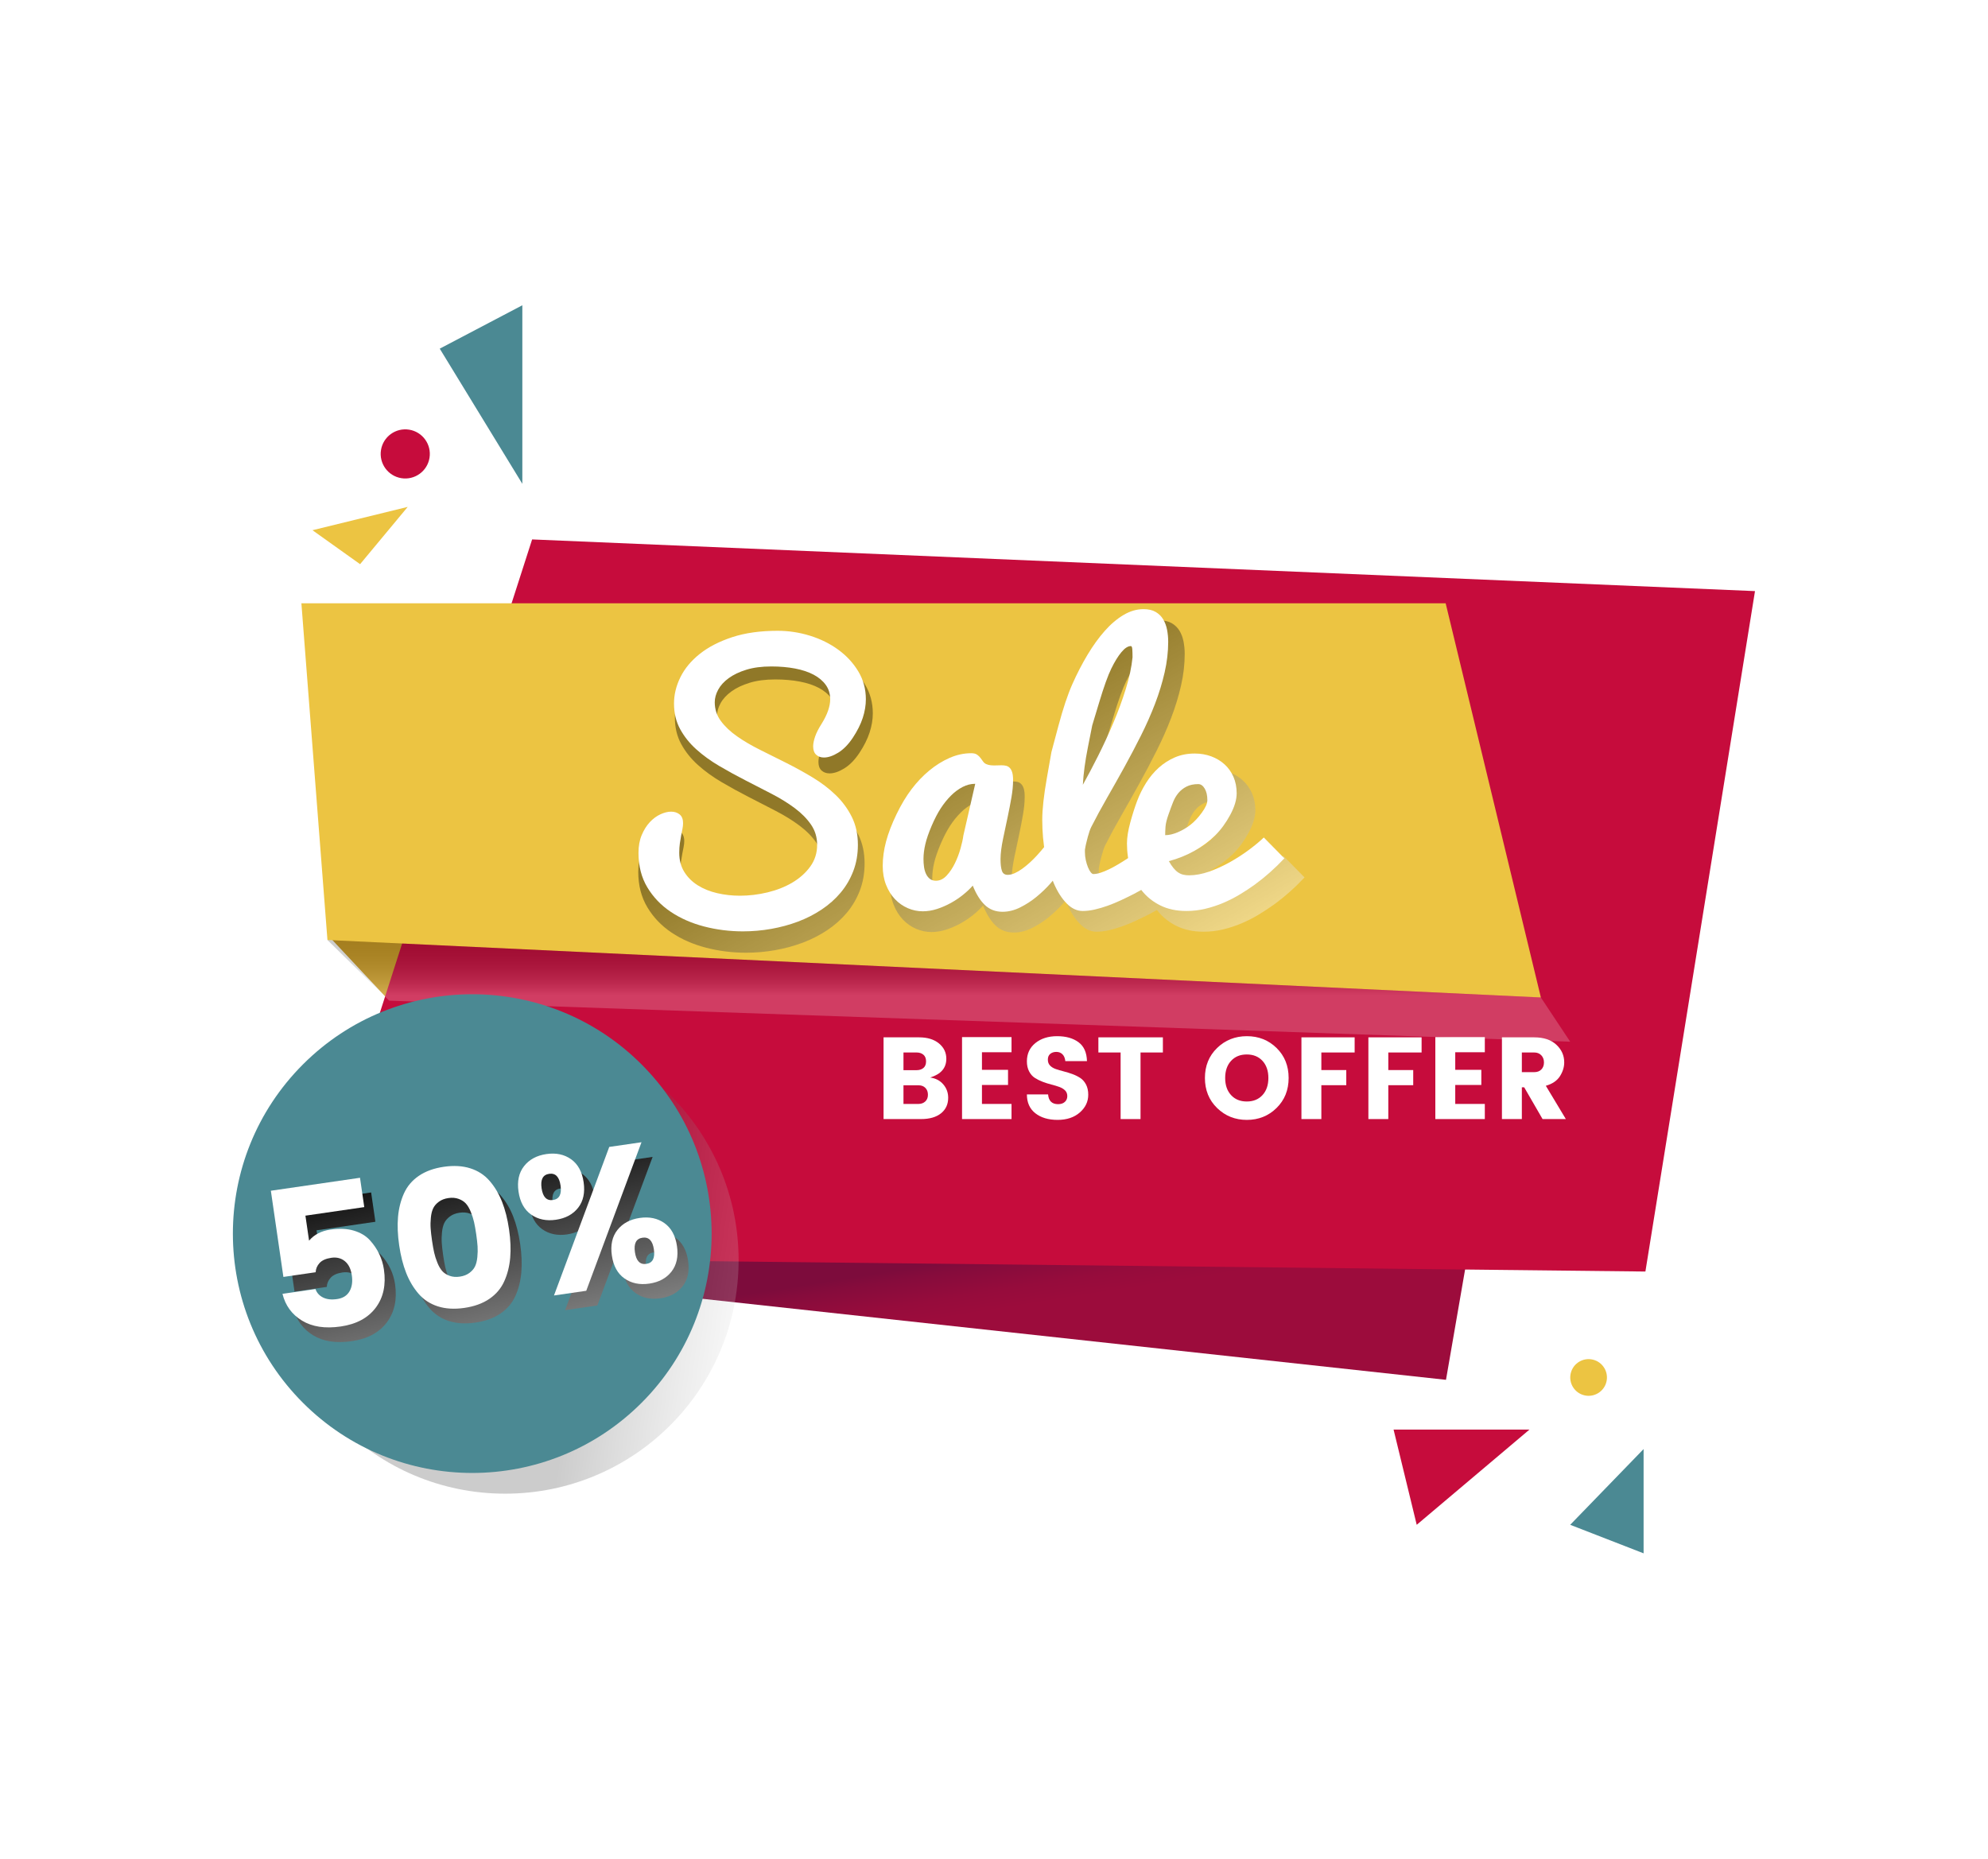 <?xml version="1.0" encoding="utf-8"?>
<!-- Generator: Adobe Illustrator 27.5.0, SVG Export Plug-In . SVG Version: 6.00 Build 0)  -->
<svg version="1.1" xmlns="http://www.w3.org/2000/svg" xmlns:xlink="http://www.w3.org/1999/xlink" x="0px" y="0px"
	 viewBox="0 0 1200 1122" style="enable-background:new 0 0 1200 1122;" xml:space="preserve">
<g id="background">
	<rect x="0" style="fill:#FFFFFF;" width="1200" height="1122"/>
	<rect x="0" style="fill:#FFFFFF;" width="1200" height="1122"/>
</g>
<g id="object">
	<g>
		<g>
			<linearGradient id="SVGID_1_" gradientUnits="userSpaceOnUse" x1="549.731" y1="799.013" x2="544.516" y2="766.234">
				<stop  offset="0" style="stop-color:#9C0C3C"/>
				<stop  offset="0.352" style="stop-color:#960C3C"/>
				<stop  offset="0.814" style="stop-color:#860C3C"/>
				<stop  offset="1" style="stop-color:#7D0C3C"/>
			</linearGradient>
			<polygon style="fill:url(#SVGID_1_);" points="181.928,757.671 872.83,832.971 895.516,701.961 			"/>
			<polygon style="fill:#CC9C25;" points="198.176,564.862 267.366,638.77 305.735,529.209 			"/>
			<polygon style="fill:#C60C3C;" points="181.928,758.659 321.202,325.639 1059.355,356.839 993.2,767.598 			"/>
			<polygon style="fill:#4B8993;" points="992.11,874.769 947.806,920.493 992.11,937.718 			"/>
			<polygon style="fill:#C60C3C;" points="923.216,863.018 841.194,863.018 855.164,920.493 			"/>
			
				<ellipse transform="matrix(0.23 -0.973 0.973 0.23 -70.297 1573.389)" style="fill:#ECC442;" cx="958.882" cy="831.107" rx="11.076" ry="11.076"/>
			<polygon style="fill:#4B8993;" points="315.296,292.071 265.439,210.477 315.296,184.282 			"/>
			<polygon style="fill:#ECC442;" points="246.106,305.998 188.615,320.083 217.361,340.581 			"/>
			
				<ellipse transform="matrix(0.16 -0.987 0.987 0.16 -65.019 471.683)" style="fill:#C60C3C;" cx="244.689" cy="274.051" rx="14.831" ry="14.832"/>
			<g>
				<polygon style="fill:#ECC442;" points="197.655,567.459 181.928,364.187 872.628,364.187 930.107,602.155 				"/>
			</g>
			<defs>
				<filter id="Adobe_OpacityMaskFilter" filterUnits="userSpaceOnUse" x="197.655" y="567.459" width="750.151" height="61.398">
					<feFlood  style="flood-color:white;flood-opacity:1" result="back"/>
					<feBlend  in="SourceGraphic" in2="back" mode="normal"/>
				</filter>
			</defs>
			
				<mask maskUnits="userSpaceOnUse" x="197.655" y="567.459" width="750.151" height="61.398" id="SVGID_00000156549621238266402680000006672003137995342230_">
				<g style="filter:url(#Adobe_OpacityMaskFilter);">
					<defs>
						
							<filter id="Adobe_OpacityMaskFilter_00000160172882382578369540000011116307554052805806_" filterUnits="userSpaceOnUse" x="197.655" y="567.459" width="750.151" height="61.398">
							<feFlood  style="flood-color:white;flood-opacity:1" result="back"/>
							<feBlend  in="SourceGraphic" in2="back" mode="normal"/>
						</filter>
					</defs>
					
						<mask maskUnits="userSpaceOnUse" x="197.655" y="567.459" width="750.151" height="61.398" id="SVGID_00000156549621238266402680000006672003137995342230_">
						<g style="filter:url(#Adobe_OpacityMaskFilter_00000160172882382578369540000011116307554052805806_);">
						</g>
					</mask>
					
						<linearGradient id="SVGID_00000116951495562639543070000015569317148786014361_" gradientUnits="userSpaceOnUse" x1="572.731" y1="556.276" x2="572.731" y2="600.975">
						<stop  offset="0" style="stop-color:#B3B3B3"/>
						<stop  offset="0.215" style="stop-color:#B0B0B0"/>
						<stop  offset="0.367" style="stop-color:#A6A6A6"/>
						<stop  offset="0.5" style="stop-color:#979797"/>
						<stop  offset="0.622" style="stop-color:#818181"/>
						<stop  offset="0.736" style="stop-color:#646464"/>
						<stop  offset="0.845" style="stop-color:#414141"/>
						<stop  offset="0.947" style="stop-color:#181818"/>
						<stop  offset="1" style="stop-color:#000000"/>
					</linearGradient>
					
						<polygon style="mask:url(#SVGID_00000156549621238266402680000006672003137995342230_);fill:url(#SVGID_00000116951495562639543070000015569317148786014361_);" points="
						930.107,602.155 947.806,628.856 234.905,604.095 197.655,567.459 					"/>
				</g>
			</mask>
			
				<linearGradient id="SVGID_00000034073087389116719880000012218953882705515691_" gradientUnits="userSpaceOnUse" x1="572.731" y1="556.276" x2="572.731" y2="600.975">
				<stop  offset="0" style="stop-color:#000000"/>
				<stop  offset="0.188" style="stop-color:#030303"/>
				<stop  offset="0.322" style="stop-color:#0C0C0C"/>
				<stop  offset="0.438" style="stop-color:#1C1C1C"/>
				<stop  offset="0.544" style="stop-color:#323232"/>
				<stop  offset="0.645" style="stop-color:#4E4E4E"/>
				<stop  offset="0.74" style="stop-color:#717171"/>
				<stop  offset="0.831" style="stop-color:#9B9B9B"/>
				<stop  offset="0.917" style="stop-color:#CACACA"/>
				<stop  offset="1" style="stop-color:#FFFFFF"/>
			</linearGradient>
			<polygon style="opacity:0.2;fill:url(#SVGID_00000034073087389116719880000012218953882705515691_);" points="930.107,602.155 
				947.806,628.856 234.905,604.095 197.655,567.459 			"/>
			<g>
				<defs>
					
						<filter id="Adobe_OpacityMaskFilter_00000115515248589668141200000013187445724974362552_" filterUnits="userSpaceOnUse" x="163.954" y="619.812" width="281.905" height="281.905">
						<feFlood  style="flood-color:white;flood-opacity:1" result="back"/>
						<feBlend  in="SourceGraphic" in2="back" mode="normal"/>
					</filter>
				</defs>
				
					<mask maskUnits="userSpaceOnUse" x="163.954" y="619.812" width="281.905" height="281.905" id="SVGID_00000124871457806326331000000005603509652071367865_">
					<g style="filter:url(#Adobe_OpacityMaskFilter_00000115515248589668141200000013187445724974362552_);">
						<defs>
							
								<filter id="Adobe_OpacityMaskFilter_00000171714359953353244090000006041302691965602477_" filterUnits="userSpaceOnUse" x="163.954" y="619.812" width="281.905" height="281.905">
								<feFlood  style="flood-color:white;flood-opacity:1" result="back"/>
								<feBlend  in="SourceGraphic" in2="back" mode="normal"/>
							</filter>
						</defs>
						
							<mask maskUnits="userSpaceOnUse" x="163.954" y="619.812" width="281.905" height="281.905" id="SVGID_00000124871457806326331000000005603509652071367865_">
							<g style="filter:url(#Adobe_OpacityMaskFilter_00000171714359953353244090000006041302691965602477_);">
							</g>
						</mask>
						
							<linearGradient id="SVGID_00000078765904139213405770000000680455514674263983_" gradientUnits="userSpaceOnUse" x1="240.342" y1="723.865" x2="359.697" y2="755.459" gradientTransform="matrix(0.992 -0.128 0.128 0.992 20.931 79.684)">
							<stop  offset="0" style="stop-color:#808080"/>
							<stop  offset="0.199" style="stop-color:#616161"/>
							<stop  offset="0.568" style="stop-color:#2D2D2D"/>
							<stop  offset="0.847" style="stop-color:#0C0C0C"/>
							<stop  offset="1" style="stop-color:#000000"/>
						</linearGradient>
						
							<circle style="mask:url(#SVGID_00000124871457806326331000000005603509652071367865_);fill:url(#SVGID_00000078765904139213405770000000680455514674263983_);" cx="304.906" cy="760.764" r="140.934"/>
					</g>
				</mask>
				
					<linearGradient id="SVGID_00000152953119842607143440000013723150598151293092_" gradientUnits="userSpaceOnUse" x1="240.342" y1="723.865" x2="359.697" y2="755.459" gradientTransform="matrix(0.992 -0.128 0.128 0.992 20.931 79.684)">
					<stop  offset="0" style="stop-color:#000000"/>
					<stop  offset="0.276" style="stop-color:#555555"/>
					<stop  offset="0.537" style="stop-color:#9E9E9E"/>
					<stop  offset="0.751" style="stop-color:#D2D2D2"/>
					<stop  offset="0.912" style="stop-color:#F3F3F3"/>
					<stop  offset="1" style="stop-color:#FFFFFF"/>
				</linearGradient>
				
					<circle style="opacity:0.2;fill:url(#SVGID_00000152953119842607143440000013723150598151293092_);" cx="304.906" cy="760.764" r="140.934"/>
				
					<ellipse transform="matrix(0.707 -0.707 0.707 0.707 -443.093 419.781)" style="fill:#4B8993;" cx="285.175" cy="744.751" rx="144.514" ry="144.514"/>
			</g>
			<g>
				<g>
					<defs>
						
							<filter id="Adobe_OpacityMaskFilter_00000114039915592103816590000013367354671806672772_" filterUnits="userSpaceOnUse" x="170.212" y="719.856" width="68.701" height="90.33">
							<feFlood  style="flood-color:white;flood-opacity:1" result="back"/>
							<feBlend  in="SourceGraphic" in2="back" mode="normal"/>
						</filter>
					</defs>
					
						<mask maskUnits="userSpaceOnUse" x="170.212" y="719.856" width="68.701" height="90.33" id="SVGID_00000171719506017992016770000000796990301002484636_">
						<g style="filter:url(#Adobe_OpacityMaskFilter_00000114039915592103816590000013367354671806672772_);">
							<defs>
								
									<filter id="Adobe_OpacityMaskFilter_00000062152484132256335140000002497758980166770846_" filterUnits="userSpaceOnUse" x="170.212" y="719.856" width="68.701" height="90.33">
									<feFlood  style="flood-color:white;flood-opacity:1" result="back"/>
									<feBlend  in="SourceGraphic" in2="back" mode="normal"/>
								</filter>
							</defs>
							
								<mask maskUnits="userSpaceOnUse" x="170.212" y="719.856" width="68.701" height="90.33" id="SVGID_00000171719506017992016770000000796990301002484636_">
								<g style="filter:url(#Adobe_OpacityMaskFilter_00000062152484132256335140000002497758980166770846_);">
								</g>
							</mask>
							
								<linearGradient id="SVGID_00000142157825984964870170000013808565335794684585_" gradientUnits="userSpaceOnUse" x1="-49.8" y1="575.888" x2="-61.349" y2="824.198" gradientTransform="matrix(0.964 -0.265 0.265 0.964 85.858 137.581)">
								<stop  offset="0" style="stop-color:#808080"/>
								<stop  offset="1" style="stop-color:#000000"/>
							</linearGradient>
							
								<path style="mask:url(#SVGID_00000171719506017992016770000000796990301002484636_);fill:url(#SVGID_00000142157825984964870170000013808565335794684585_);" d="
								M170.212,727.681l53.811-7.825l2.575,17.701l-35.518,5.168l2.196,15.098c3.085-3.657,7.361-5.886,12.825-6.681
								c5.463-0.795,10.221-0.583,14.25,0.638c4.036,1.222,7.246,3.143,9.636,5.768c4.691,5.18,7.516,11.074,8.477,17.688
								c1.339,9.201-0.311,16.894-4.959,23.07c-4.65,6.18-11.687,9.954-21.123,11.324c-9.442,1.375-17.226,0.198-23.349-3.532
								c-6.133-3.727-10.059-9.117-11.808-16.177l19.938-2.899c0.722,2.224,2.214,3.916,4.471,5.073
								c2.255,1.161,5.118,1.486,8.576,0.982c3.458-0.504,5.951-2.048,7.463-4.641c1.507-2.587,1.978-5.808,1.419-9.662
								c-0.56-3.857-1.953-6.709-4.192-8.553c-2.238-1.841-4.968-2.53-8.194-2.06c-3.226,0.47-5.582,1.516-7.071,3.139
								c-1.492,1.624-2.29,3.484-2.38,5.585l-19.476,2.832L170.212,727.681z"/>
						</g>
					</mask>
					
						<linearGradient id="SVGID_00000111154508862214233070000003700459193867786168_" gradientUnits="userSpaceOnUse" x1="-49.8" y1="575.888" x2="-61.349" y2="824.198" gradientTransform="matrix(0.964 -0.265 0.265 0.964 85.858 137.581)">
						<stop  offset="0" style="stop-color:#000000"/>
						<stop  offset="1" style="stop-color:#FFFFFF"/>
					</linearGradient>
					<path style="fill:url(#SVGID_00000111154508862214233070000003700459193867786168_);" d="M170.212,727.681l53.811-7.825
						l2.575,17.701l-35.518,5.168l2.196,15.098c3.085-3.657,7.361-5.886,12.825-6.681c5.463-0.795,10.221-0.583,14.25,0.638
						c4.036,1.222,7.246,3.143,9.636,5.768c4.691,5.18,7.516,11.074,8.477,17.688c1.339,9.201-0.311,16.894-4.959,23.07
						c-4.65,6.18-11.687,9.954-21.123,11.324c-9.442,1.375-17.226,0.198-23.349-3.532c-6.133-3.727-10.059-9.117-11.808-16.177
						l19.938-2.899c0.722,2.224,2.214,3.916,4.471,5.073c2.255,1.161,5.118,1.486,8.576,0.982c3.458-0.504,5.951-2.048,7.463-4.641
						c1.507-2.587,1.978-5.808,1.419-9.662c-0.56-3.857-1.953-6.709-4.192-8.553c-2.238-1.841-4.968-2.53-8.194-2.06
						c-3.226,0.47-5.582,1.516-7.071,3.139c-1.492,1.624-2.29,3.484-2.38,5.585l-19.476,2.832L170.212,727.681z"/>
					<defs>
						
							<filter id="Adobe_OpacityMaskFilter_00000100342704926640932940000000297134796169539715_" filterUnits="userSpaceOnUse" x="246.749" y="712.743" width="68.153" height="86.153">
							<feFlood  style="flood-color:white;flood-opacity:1" result="back"/>
							<feBlend  in="SourceGraphic" in2="back" mode="normal"/>
						</filter>
					</defs>
					
						<mask maskUnits="userSpaceOnUse" x="246.749" y="712.743" width="68.153" height="86.153" id="SVGID_00000045600959007685728530000001029857142191198135_">
						<g style="filter:url(#Adobe_OpacityMaskFilter_00000100342704926640932940000000297134796169539715_);">
							<defs>
								
									<filter id="Adobe_OpacityMaskFilter_00000051349465010129729870000004700621861248528051_" filterUnits="userSpaceOnUse" x="246.749" y="712.743" width="68.153" height="86.153">
									<feFlood  style="flood-color:white;flood-opacity:1" result="back"/>
									<feBlend  in="SourceGraphic" in2="back" mode="normal"/>
								</filter>
							</defs>
							
								<mask maskUnits="userSpaceOnUse" x="246.749" y="712.743" width="68.153" height="86.153" id="SVGID_00000045600959007685728530000001029857142191198135_">
								<g style="filter:url(#Adobe_OpacityMaskFilter_00000051349465010129729870000004700621861248528051_);">
								</g>
							</mask>
							
								<linearGradient id="SVGID_00000147207725974488354590000005233651787995830147_" gradientUnits="userSpaceOnUse" x1="27.147" y1="579.465" x2="15.598" y2="827.777" gradientTransform="matrix(0.964 -0.265 0.265 0.964 85.858 137.581)">
								<stop  offset="0" style="stop-color:#808080"/>
								<stop  offset="1" style="stop-color:#000000"/>
							</linearGradient>
							
								<path style="mask:url(#SVGID_00000045600959007685728530000001029857142191198135_);fill:url(#SVGID_00000147207725974488354590000005233651787995830147_);" d="
								M259.57,718.665c4.064-2.759,9.083-4.572,15.061-5.441c5.971-0.868,11.307-0.561,15.978,0.928
								c4.681,1.489,8.552,4.017,11.643,7.585c3.094,3.567,5.595,7.762,7.504,12.585c1.902,4.824,3.315,10.382,4.228,16.675
								c0.917,6.295,1.146,12.025,0.696,17.189c-0.456,5.169-1.656,9.905-3.605,14.204c-1.949,4.3-4.94,7.823-9.003,10.586
								c-4.053,2.76-9.08,4.571-15.052,5.439c-5.978,0.869-11.306,0.564-15.987-0.925c-4.665-1.49-8.552-4.017-11.636-7.584
								c-3.091-3.568-5.592-7.763-7.502-12.589c-1.902-4.824-3.308-10.38-4.225-16.679c-0.913-6.293-1.149-12.021-0.698-17.185
								c0.456-5.169,1.657-9.902,3.602-14.204C252.516,724.951,255.523,721.423,259.57,718.665z M283.53,732.594
								c-1.829-0.66-3.874-0.826-6.155-0.492c-2.288,0.332-4.204,1.073-5.762,2.224c-1.558,1.151-2.699,2.461-3.405,3.928
								c-0.706,1.468-1.188,3.348-1.412,5.629c-0.228,2.282-0.278,4.455-0.137,6.522c0.146,2.072,0.422,4.52,0.833,7.351
								c0.411,2.831,0.845,5.259,1.295,7.281c0.453,2.024,1.121,4.097,1.989,6.221c0.865,2.122,1.863,3.782,2.958,4.992
								c1.094,1.206,2.561,2.14,4.382,2.795c1.823,0.661,3.868,0.828,6.155,0.492c2.282-0.331,4.197-1.071,5.762-2.224
								c1.559-1.148,2.696-2.46,3.408-3.929c0.711-1.472,1.178-3.346,1.407-5.625c0.23-2.286,0.276-4.461,0.138-6.532
								c-0.141-2.067-0.414-4.518-0.826-7.35c-0.411-2.831-0.848-5.255-1.302-7.282c-0.456-2.02-1.119-4.091-1.991-6.214
								c-0.868-2.121-1.851-3.789-2.952-4.994C286.815,734.183,285.353,733.252,283.53,732.594z"/>
						</g>
					</mask>
					
						<linearGradient id="SVGID_00000136395790312069340840000000652570789730101160_" gradientUnits="userSpaceOnUse" x1="27.147" y1="579.465" x2="15.598" y2="827.777" gradientTransform="matrix(0.964 -0.265 0.265 0.964 85.858 137.581)">
						<stop  offset="0" style="stop-color:#000000"/>
						<stop  offset="1" style="stop-color:#FFFFFF"/>
					</linearGradient>
					<path style="fill:url(#SVGID_00000136395790312069340840000000652570789730101160_);" d="M259.57,718.665
						c4.064-2.759,9.083-4.572,15.061-5.441c5.971-0.868,11.307-0.561,15.978,0.928c4.681,1.489,8.552,4.017,11.643,7.585
						c3.094,3.567,5.595,7.762,7.504,12.585c1.902,4.824,3.315,10.382,4.228,16.675c0.917,6.295,1.146,12.025,0.696,17.189
						c-0.456,5.169-1.656,9.905-3.605,14.204c-1.949,4.3-4.94,7.823-9.003,10.586c-4.053,2.76-9.08,4.571-15.052,5.439
						c-5.978,0.869-11.306,0.564-15.987-0.925c-4.665-1.49-8.552-4.017-11.636-7.584c-3.091-3.568-5.592-7.763-7.502-12.589
						c-1.902-4.824-3.308-10.38-4.225-16.679c-0.913-6.293-1.149-12.021-0.698-17.185c0.456-5.169,1.657-9.902,3.602-14.204
						C252.516,724.951,255.523,721.423,259.57,718.665z M283.53,732.594c-1.829-0.66-3.874-0.826-6.155-0.492
						c-2.288,0.332-4.204,1.073-5.762,2.224c-1.558,1.151-2.699,2.461-3.405,3.928c-0.706,1.468-1.188,3.348-1.412,5.629
						c-0.228,2.282-0.278,4.455-0.137,6.522c0.146,2.072,0.422,4.52,0.833,7.351c0.411,2.831,0.845,5.259,1.295,7.281
						c0.453,2.024,1.121,4.097,1.989,6.221c0.865,2.122,1.863,3.782,2.958,4.992c1.094,1.206,2.561,2.14,4.382,2.795
						c1.823,0.661,3.868,0.828,6.155,0.492c2.282-0.331,4.197-1.071,5.762-2.224c1.559-1.148,2.696-2.46,3.408-3.929
						c0.711-1.472,1.178-3.346,1.407-5.625c0.23-2.286,0.276-4.461,0.138-6.532c-0.141-2.067-0.414-4.518-0.826-7.35
						c-0.411-2.831-0.848-5.255-1.302-7.282c-0.456-2.02-1.119-4.091-1.991-6.214c-0.868-2.121-1.851-3.789-2.952-4.994
						C286.815,734.183,285.353,733.252,283.53,732.594z"/>
					<defs>
						
							<filter id="Adobe_OpacityMaskFilter_00000179614520956673813510000005451230707828447654_" filterUnits="userSpaceOnUse" x="319.403" y="698.402" width="96.255" height="92.51">
							<feFlood  style="flood-color:white;flood-opacity:1" result="back"/>
							<feBlend  in="SourceGraphic" in2="back" mode="normal"/>
						</filter>
					</defs>
					
						<mask maskUnits="userSpaceOnUse" x="319.403" y="698.402" width="96.255" height="92.51" id="SVGID_00000111912755845950602800000010389234549914752659_">
						<g style="filter:url(#Adobe_OpacityMaskFilter_00000179614520956673813510000005451230707828447654_);">
							<defs>
								
									<filter id="Adobe_OpacityMaskFilter_00000157994711067707758620000014332929077668387980_" filterUnits="userSpaceOnUse" x="319.403" y="698.402" width="96.255" height="92.51">
									<feFlood  style="flood-color:white;flood-opacity:1" result="back"/>
									<feBlend  in="SourceGraphic" in2="back" mode="normal"/>
								</filter>
							</defs>
							
								<mask maskUnits="userSpaceOnUse" x="319.403" y="698.402" width="96.255" height="92.51" id="SVGID_00000111912755845950602800000010389234549914752659_">
								<g style="filter:url(#Adobe_OpacityMaskFilter_00000157994711067707758620000014332929077668387980_);">
								</g>
							</mask>
							
								<linearGradient id="SVGID_00000053520329495987671070000016345602750508270209_" gradientUnits="userSpaceOnUse" x1="114.083" y1="583.507" x2="102.534" y2="831.816" gradientTransform="matrix(0.964 -0.265 0.265 0.964 85.858 137.581)">
								<stop  offset="0" style="stop-color:#808080"/>
								<stop  offset="1" style="stop-color:#000000"/>
							</linearGradient>
							
								<path style="mask:url(#SVGID_00000111912755845950602800000010389234549914752659_);fill:url(#SVGID_00000053520329495987671070000016345602750508270209_);" d="
								M327.322,742.068c-4.155-2.928-6.695-7.543-7.611-13.836c-0.916-6.292,0.206-11.434,3.355-15.429
								c3.16-3.991,7.644-6.415,13.467-7.262c5.817-0.845,10.788,0.203,14.917,3.135c4.121,2.94,6.643,7.551,7.559,13.843
								c0.916,6.292-0.189,11.436-3.304,15.418c-3.122,3.994-7.585,6.409-13.402,7.254C336.48,746.039,331.488,745,327.322,742.068z
								 M341.114,790.912l33.356-89.68l19.469-2.831l-33.35,89.678L341.114,790.912z M340.504,733.284
								c3.825-0.555,5.343-3.466,4.578-8.737c-0.765-5.271-3.052-7.63-6.877-7.075c-3.812,0.554-5.336,3.467-4.571,8.738
								C334.399,731.481,336.692,733.838,340.504,733.284z M383.66,780.628c-4.156-2.931-6.697-7.539-7.611-13.835
								c-0.917-6.296,0.205-11.437,3.355-15.429c3.159-3.994,7.643-6.415,13.467-7.262c5.817-0.845,10.794,0.198,14.917,3.135
								c4.12,2.934,6.643,7.547,7.559,13.84c0.915,6.299-0.189,11.436-3.303,15.425c-3.117,3.99-7.59,6.404-13.407,7.249
								C392.814,784.597,387.826,783.56,383.66,780.628z M396.842,771.844c3.818-0.556,5.342-3.469,4.577-8.74
								c-0.768-5.27-3.061-7.627-6.879-7.071c-3.812,0.554-5.336,3.467-4.568,8.737C390.737,770.041,393.03,772.398,396.842,771.844
								z"/>
						</g>
					</mask>
					
						<linearGradient id="SVGID_00000104707176163101858310000009050034254034715525_" gradientUnits="userSpaceOnUse" x1="114.083" y1="583.507" x2="102.534" y2="831.816" gradientTransform="matrix(0.964 -0.265 0.265 0.964 85.858 137.581)">
						<stop  offset="0" style="stop-color:#000000"/>
						<stop  offset="1" style="stop-color:#FFFFFF"/>
					</linearGradient>
					<path style="fill:url(#SVGID_00000104707176163101858310000009050034254034715525_);" d="M327.322,742.068
						c-4.155-2.928-6.695-7.543-7.611-13.836c-0.916-6.292,0.206-11.434,3.355-15.429c3.16-3.991,7.644-6.415,13.467-7.262
						c5.817-0.845,10.788,0.203,14.917,3.135c4.121,2.94,6.643,7.551,7.559,13.843c0.916,6.292-0.189,11.436-3.304,15.418
						c-3.122,3.994-7.585,6.409-13.402,7.254C336.48,746.039,331.488,745,327.322,742.068z M341.114,790.912l33.356-89.68
						l19.469-2.831l-33.35,89.678L341.114,790.912z M340.504,733.284c3.825-0.555,5.343-3.466,4.578-8.737
						c-0.765-5.271-3.052-7.63-6.877-7.075c-3.812,0.554-5.336,3.467-4.571,8.738C334.399,731.481,336.692,733.838,340.504,733.284z
						 M383.66,780.628c-4.156-2.931-6.697-7.539-7.611-13.835c-0.917-6.296,0.205-11.437,3.355-15.429
						c3.159-3.994,7.643-6.415,13.467-7.262c5.817-0.845,10.794,0.198,14.917,3.135c4.12,2.934,6.643,7.547,7.559,13.84
						c0.915,6.299-0.189,11.436-3.303,15.425c-3.117,3.99-7.59,6.404-13.407,7.249C392.814,784.597,387.826,783.56,383.66,780.628z
						 M396.842,771.844c3.818-0.556,5.342-3.469,4.577-8.74c-0.768-5.27-3.061-7.627-6.879-7.071
						c-3.812,0.554-5.336,3.467-4.568,8.737C390.737,770.041,393.03,772.398,396.842,771.844z"/>
				</g>
				<g>
					<path style="fill:#FFFFFF;" d="M163.497,718.823l53.811-7.825l2.575,17.701l-35.518,5.168l2.196,15.098
						c3.085-3.656,7.361-5.886,12.825-6.681s10.221-0.583,14.25,0.638c4.036,1.222,7.246,3.143,9.636,5.768
						c4.691,5.18,7.516,11.074,8.477,17.688c1.339,9.201-0.311,16.895-4.959,23.07c-4.65,6.18-11.687,9.954-21.123,11.324
						c-9.442,1.375-17.226,0.198-23.349-3.532c-6.133-3.727-10.059-9.117-11.808-16.177l19.938-2.9
						c0.722,2.224,2.214,3.916,4.471,5.073c2.255,1.161,5.118,1.486,8.576,0.982c3.458-0.504,5.951-2.049,7.463-4.641
						c1.507-2.587,1.978-5.808,1.419-9.662c-0.56-3.857-1.953-6.709-4.192-8.553c-2.238-1.841-4.968-2.53-8.194-2.06
						c-3.226,0.47-5.582,1.516-7.071,3.139c-1.492,1.624-2.29,3.484-2.38,5.585l-19.475,2.832L163.497,718.823z"/>
					<path style="fill:#FFFFFF;" d="M252.854,709.807c4.064-2.759,9.083-4.572,15.061-5.441c5.971-0.868,11.307-0.561,15.978,0.928
						c4.681,1.489,8.552,4.017,11.643,7.585c3.094,3.567,5.595,7.762,7.504,12.585c1.902,4.824,3.315,10.382,4.228,16.675
						c0.917,6.295,1.146,12.025,0.696,17.189c-0.456,5.169-1.656,9.905-3.605,14.204c-1.949,4.3-4.94,7.823-9.003,10.586
						c-4.054,2.76-9.08,4.571-15.052,5.439c-5.978,0.87-11.306,0.564-15.987-0.925c-4.665-1.49-8.552-4.017-11.636-7.584
						c-3.091-3.568-5.592-7.763-7.502-12.589c-1.902-4.824-3.308-10.38-4.225-16.679c-0.913-6.293-1.149-12.021-0.698-17.185
						c0.456-5.169,1.657-9.902,3.602-14.204C245.8,716.093,248.807,712.565,252.854,709.807z M276.815,723.735
						c-1.829-0.66-3.874-0.826-6.155-0.492c-2.288,0.332-4.204,1.073-5.762,2.224c-1.558,1.151-2.699,2.461-3.405,3.928
						c-0.706,1.468-1.188,3.348-1.412,5.63c-0.228,2.282-0.278,4.455-0.137,6.522c0.146,2.072,0.422,4.52,0.833,7.351
						c0.411,2.831,0.845,5.259,1.295,7.281c0.453,2.024,1.121,4.097,1.989,6.221c0.865,2.122,1.863,3.782,2.958,4.992
						c1.094,1.206,2.561,2.14,4.382,2.795c1.823,0.661,3.867,0.828,6.155,0.492c2.282-0.331,4.197-1.071,5.762-2.224
						c1.559-1.148,2.696-2.46,3.408-3.929c0.711-1.472,1.178-3.346,1.407-5.625c0.23-2.286,0.276-4.461,0.138-6.532
						c-0.141-2.067-0.414-4.518-0.826-7.35c-0.411-2.831-0.848-5.255-1.302-7.282c-0.456-2.02-1.119-4.091-1.991-6.214
						c-0.868-2.121-1.851-3.789-2.952-4.994C280.1,725.325,278.637,724.394,276.815,723.735z"/>
					<path style="fill:#FFFFFF;" d="M320.607,733.21c-4.155-2.928-6.695-7.543-7.611-13.835c-0.916-6.292,0.206-11.434,3.355-15.429
						c3.16-3.991,7.644-6.415,13.467-7.262c5.817-0.845,10.788,0.203,14.917,3.135c4.121,2.94,6.643,7.551,7.559,13.843
						c0.916,6.292-0.189,11.436-3.304,15.419c-3.122,3.994-7.585,6.409-13.402,7.254
						C329.764,737.181,324.772,736.141,320.607,733.21z M334.398,782.054l33.356-89.68l19.469-2.831l-33.35,89.678L334.398,782.054z
						 M333.788,724.425c3.825-0.555,5.343-3.466,4.578-8.737c-0.765-5.271-3.052-7.63-6.877-7.075
						c-3.811,0.554-5.336,3.467-4.571,8.738C327.684,722.622,329.977,724.98,333.788,724.425z M376.944,771.77
						c-4.156-2.931-6.697-7.539-7.611-13.836c-0.917-6.295,0.205-11.437,3.355-15.429c3.159-3.994,7.644-6.415,13.467-7.262
						c5.817-0.845,10.794,0.198,14.917,3.135c4.12,2.934,6.643,7.547,7.559,13.84c0.915,6.299-0.189,11.436-3.303,15.425
						c-3.117,3.99-7.59,6.404-13.407,7.249C386.098,775.739,381.11,774.702,376.944,771.77z M390.126,762.986
						c3.818-0.556,5.343-3.469,4.577-8.74c-0.768-5.27-3.061-7.627-6.879-7.071c-3.812,0.554-5.336,3.467-4.568,8.737
						C384.021,761.183,386.314,763.54,390.126,762.986z"/>
				</g>
			</g>
			<g>
				<g style="opacity:0.39;">
					<defs>
						
							<filter id="Adobe_OpacityMaskFilter_00000096060744927180622860000009017735303021024434_" filterUnits="userSpaceOnUse" x="385.264" y="387.957" width="141.579" height="187.186">
							<feFlood  style="flood-color:white;flood-opacity:1" result="back"/>
							<feBlend  in="SourceGraphic" in2="back" mode="normal"/>
						</filter>
					</defs>
					
						<mask maskUnits="userSpaceOnUse" x="385.264" y="387.957" width="141.579" height="187.186" id="SVGID_00000069382624150922070730000000196207794287996075_">
						<g style="filter:url(#Adobe_OpacityMaskFilter_00000096060744927180622860000009017735303021024434_);">
							<defs>
								
									<filter id="Adobe_OpacityMaskFilter_00000025435666998954693090000007410604230294719117_" filterUnits="userSpaceOnUse" x="385.264" y="387.957" width="141.579" height="187.186">
									<feFlood  style="flood-color:white;flood-opacity:1" result="back"/>
									<feBlend  in="SourceGraphic" in2="back" mode="normal"/>
								</filter>
							</defs>
							
								<mask maskUnits="userSpaceOnUse" x="385.264" y="387.957" width="141.579" height="187.186" id="SVGID_00000069382624150922070730000000196207794287996075_">
								<g style="filter:url(#Adobe_OpacityMaskFilter_00000025435666998954693090000007410604230294719117_);">
								</g>
							</mask>
							
								<linearGradient id="SVGID_00000043431774439335328180000009211494002326805176_" gradientUnits="userSpaceOnUse" x1="464.142" y1="494.055" x2="565.458" y2="672.848">
								<stop  offset="0" style="stop-color:#808080"/>
								<stop  offset="1" style="stop-color:#000000"/>
							</linearGradient>
							
								<path style="mask:url(#SVGID_00000069382624150922070730000000196207794287996075_);fill:url(#SVGID_00000043431774439335328180000009211494002326805176_);" d="
								M432.755,432.458c0,4.36,1.271,8.256,3.817,11.69c2.542,3.434,5.915,6.622,10.112,9.559c4.197,2.941,8.956,5.73,14.279,8.374
								c5.319,2.644,10.771,5.367,16.358,8.173c5.585,2.806,11.037,5.814,16.358,9.017c5.321,3.204,10.08,6.82,14.279,10.848
								c4.197,4.028,7.567,8.586,10.112,13.673c2.544,5.085,3.817,10.898,3.817,17.436c0,5.947-0.959,11.415-2.876,16.402
								c-1.917,4.989-4.544,9.466-7.881,13.43c-3.339,3.964-7.287,7.466-11.848,10.505c-4.56,3.037-9.486,5.547-14.773,7.531
								c-5.289,1.982-10.84,3.484-16.656,4.51c-5.817,1.021-11.667,1.533-17.55,1.533c-8.262,0-16.292-1.007-24.092-3.023
								c-7.8-2.018-14.739-5.057-20.819-9.12c-6.084-4.066-10.956-9.154-14.624-15.27c-3.668-6.113-5.504-13.268-5.504-21.464
								c0-4.229,0.677-7.947,2.032-11.154c1.355-3.206,3.041-5.881,5.057-8.03c2.016-2.147,4.215-3.768,6.594-4.858
								s4.592-1.637,6.642-1.637c2.115,0,3.883,0.58,5.305,1.736c1.42,1.156,2.131,2.957,2.131,5.402
								c0,1.126-0.127,2.316-0.381,3.569c-0.254,1.257-0.522,2.628-0.808,4.115c-0.284,1.488-0.554,3.122-0.808,4.908
								c-0.254,1.784-0.381,3.734-0.381,5.849c0,4.628,1.055,8.626,3.164,11.996c2.109,3.37,4.91,6.147,8.405,8.328
								c3.496,2.181,7.516,3.802,12.064,4.858c4.548,1.059,9.262,1.587,14.141,1.587c5.75,0,11.5-0.693,17.252-2.082
								c5.75-1.386,10.906-3.434,15.466-6.141c4.56-2.709,8.26-6.026,11.105-9.957c2.84-3.931,4.262-8.439,4.262-13.526
								c0-4.689-1.273-8.882-3.817-12.582c-2.544-3.698-5.915-7.116-10.112-10.253c-4.199-3.138-8.973-6.094-14.328-8.868
								c-5.353-2.775-10.807-5.581-16.358-8.423c-5.551-2.838-10.999-5.827-16.338-8.964c-5.339-3.138-10.102-6.59-14.286-10.354
								c-4.187-3.764-7.547-7.976-10.086-12.634c-2.536-4.656-3.806-9.955-3.806-15.901c0-5.561,1.335-11.041,4.008-16.437
								c2.673-5.398,6.699-10.231,12.078-14.503c5.379-4.272,12.092-7.73,20.146-10.38c8.05-2.65,17.488-3.974,28.311-3.974
								c6.874,0,13.599,1.027,20.177,3.075c6.576,2.05,12.441,4.957,17.597,8.725c5.156,3.768,9.303,8.263,12.443,13.482
								c3.138,5.224,4.709,11.005,4.709,17.351c0,3.768-0.644,7.635-1.933,11.601c-1.289,3.964-3.357,8.096-6.197,12.392
								c-2.777,4.165-5.8,7.255-9.073,9.271c-3.271,2.016-6.23,3.023-8.872,3.023c-1.984,0-3.605-0.576-4.858-1.732
								c-1.257-1.154-1.885-2.886-1.885-5.196c0-1.714,0.399-3.744,1.202-6.086c0.798-2.344,2.167-5.031,4.103-8.068
								c1.799-2.902,3.134-5.625,4.002-8.165c0.868-2.54,1.301-4.898,1.301-7.077c0-3.365-0.912-6.318-2.733-8.858
								c-1.823-2.54-4.342-4.668-7.555-6.384c-3.216-1.714-7.075-3.001-11.581-3.859c-4.509-0.858-9.446-1.287-14.813-1.287
								c-5.949,0-11.122,0.677-15.516,2.032c-4.397,1.353-8.066,3.104-11.005,5.251c-2.941,2.147-5.124,4.54-6.544,7.182
								C433.465,427.275,432.755,429.882,432.755,432.458z"/>
						</g>
					</mask>
					
						<linearGradient id="SVGID_00000070099771871839969530000016877360824433310856_" gradientUnits="userSpaceOnUse" x1="464.142" y1="494.055" x2="565.458" y2="672.848">
						<stop  offset="0" style="stop-color:#000000"/>
						<stop  offset="1" style="stop-color:#FFFFFF"/>
					</linearGradient>
					<path style="fill:url(#SVGID_00000070099771871839969530000016877360824433310856_);" d="M432.755,432.458
						c0,4.36,1.271,8.256,3.817,11.69c2.542,3.434,5.915,6.622,10.112,9.559c4.197,2.941,8.956,5.73,14.279,8.374
						c5.319,2.644,10.771,5.367,16.358,8.173c5.585,2.806,11.037,5.814,16.358,9.017c5.321,3.204,10.08,6.82,14.279,10.848
						c4.197,4.028,7.567,8.586,10.112,13.673c2.544,5.085,3.817,10.898,3.817,17.436c0,5.947-0.959,11.415-2.876,16.402
						c-1.917,4.989-4.544,9.466-7.881,13.43c-3.339,3.964-7.287,7.466-11.848,10.505c-4.56,3.037-9.486,5.547-14.773,7.531
						c-5.289,1.982-10.84,3.484-16.656,4.51c-5.817,1.021-11.667,1.533-17.55,1.533c-8.262,0-16.292-1.007-24.092-3.023
						c-7.8-2.018-14.739-5.057-20.819-9.12c-6.084-4.066-10.956-9.154-14.624-15.27c-3.668-6.113-5.504-13.268-5.504-21.464
						c0-4.229,0.677-7.947,2.032-11.154c1.355-3.206,3.041-5.881,5.057-8.03c2.016-2.147,4.215-3.768,6.594-4.858
						s4.592-1.637,6.642-1.637c2.115,0,3.883,0.58,5.305,1.736c1.42,1.156,2.131,2.957,2.131,5.402c0,1.126-0.127,2.316-0.381,3.569
						c-0.254,1.257-0.522,2.628-0.808,4.115c-0.284,1.488-0.554,3.122-0.808,4.908c-0.254,1.784-0.381,3.734-0.381,5.849
						c0,4.628,1.055,8.626,3.164,11.996c2.109,3.37,4.91,6.147,8.405,8.328c3.496,2.181,7.516,3.802,12.064,4.858
						c4.548,1.059,9.262,1.587,14.141,1.587c5.75,0,11.5-0.693,17.252-2.082c5.75-1.386,10.906-3.434,15.466-6.141
						c4.56-2.709,8.26-6.026,11.105-9.957c2.84-3.931,4.262-8.439,4.262-13.526c0-4.689-1.273-8.882-3.817-12.582
						c-2.544-3.698-5.915-7.116-10.112-10.253c-4.199-3.138-8.973-6.094-14.328-8.868c-5.353-2.775-10.807-5.581-16.358-8.423
						c-5.551-2.838-10.999-5.827-16.338-8.964c-5.339-3.138-10.102-6.59-14.286-10.354c-4.187-3.764-7.547-7.976-10.086-12.634
						c-2.536-4.656-3.806-9.955-3.806-15.901c0-5.561,1.335-11.041,4.008-16.437c2.673-5.398,6.699-10.231,12.078-14.503
						c5.379-4.272,12.092-7.73,20.146-10.38c8.05-2.65,17.488-3.974,28.311-3.974c6.874,0,13.599,1.027,20.177,3.075
						c6.576,2.05,12.441,4.957,17.597,8.725c5.156,3.768,9.303,8.263,12.443,13.482c3.138,5.224,4.709,11.005,4.709,17.351
						c0,3.768-0.644,7.635-1.933,11.601c-1.289,3.964-3.357,8.096-6.197,12.392c-2.777,4.165-5.8,7.255-9.073,9.271
						c-3.271,2.016-6.23,3.023-8.872,3.023c-1.984,0-3.605-0.576-4.858-1.732c-1.257-1.154-1.885-2.886-1.885-5.196
						c0-1.714,0.399-3.744,1.202-6.086c0.798-2.344,2.167-5.031,4.103-8.068c1.799-2.902,3.134-5.625,4.002-8.165
						c0.868-2.54,1.301-4.898,1.301-7.077c0-3.365-0.912-6.318-2.733-8.858c-1.823-2.54-4.342-4.668-7.555-6.384
						c-3.216-1.714-7.075-3.001-11.581-3.859c-4.509-0.858-9.446-1.287-14.813-1.287c-5.949,0-11.122,0.677-15.516,2.032
						c-4.397,1.353-8.066,3.104-11.005,5.251c-2.941,2.147-5.124,4.54-6.544,7.182C433.465,427.275,432.755,429.882,432.755,432.458
						z"/>
					<defs>
						
							<filter id="Adobe_OpacityMaskFilter_00000036225529860539172350000014421494930580661688_" filterUnits="userSpaceOnUse" x="537.354" y="464.199" width="110.438" height="98.75">
							<feFlood  style="flood-color:white;flood-opacity:1" result="back"/>
							<feBlend  in="SourceGraphic" in2="back" mode="normal"/>
						</filter>
					</defs>
					
						<mask maskUnits="userSpaceOnUse" x="537.354" y="464.199" width="110.438" height="98.75" id="SVGID_00000062871455862141602780000011057468995583931568_">
						<g style="filter:url(#Adobe_OpacityMaskFilter_00000036225529860539172350000014421494930580661688_);">
							<defs>
								
									<filter id="Adobe_OpacityMaskFilter_00000135672114810170849360000001826544694464285355_" filterUnits="userSpaceOnUse" x="537.354" y="464.199" width="110.438" height="98.75">
									<feFlood  style="flood-color:white;flood-opacity:1" result="back"/>
									<feBlend  in="SourceGraphic" in2="back" mode="normal"/>
								</filter>
							</defs>
							
								<mask maskUnits="userSpaceOnUse" x="537.354" y="464.199" width="110.438" height="98.75" id="SVGID_00000062871455862141602780000011057468995583931568_">
								<g style="filter:url(#Adobe_OpacityMaskFilter_00000135672114810170849360000001826544694464285355_);">
								</g>
							</mask>
							
								<linearGradient id="SVGID_00000016051762759647208730000013454699314587842709_" gradientUnits="userSpaceOnUse" x1="544.309" y1="448.627" x2="645.625" y2="627.42">
								<stop  offset="0" style="stop-color:#808080"/>
								<stop  offset="1" style="stop-color:#000000"/>
							</linearGradient>
							
								<path style="mask:url(#SVGID_00000062871455862141602780000011057468995583931568_);fill:url(#SVGID_00000016051762759647208730000013454699314587842709_);" d="
								M647.793,537.884c-1.521,2.139-3.555,4.646-6.098,7.52c-2.546,2.874-5.404,5.615-8.576,8.221
								c-3.174,2.608-6.578,4.813-10.213,6.618c-3.635,1.805-7.271,2.707-10.906,2.707c-4.389,0-8.052-1.39-10.983-4.171
								c-2.932-2.781-5.464-6.82-7.595-12.121c-1.601,1.831-3.565,3.696-5.897,5.593c-2.334,1.899-4.882,3.617-7.645,5.152
								c-2.767,1.537-5.647,2.797-8.646,3.778c-2.999,0.981-5.998,1.472-8.995,1.472c-3.172,0-6.262-0.65-9.269-1.95
								c-3.009-1.301-5.669-3.166-7.982-5.601c-2.314-2.433-4.163-5.4-5.551-8.902c-1.388-3.502-2.081-7.452-2.081-11.853
								c0-4.938,0.697-10.01,2.093-15.214c1.396-5.202,3.557-10.832,6.483-16.892c2.926-6.062,6.068-11.297,9.426-15.711
								c3.357-4.411,7.029-8.264,11.019-11.557c3.99-3.295,8.195-5.913,12.618-7.855c4.421-1.943,8.926-2.916,13.514-2.916
								c1.529,0,2.727,0.302,3.591,0.902c0.864,0.602,1.579,1.287,2.143,2.054c0.564,0.769,1.112,1.521,1.646,2.254
								c0.53,0.735,1.196,1.269,1.994,1.605c0.797,0.334,1.611,0.55,2.443,0.65c0.83,0.101,1.68,0.151,2.544,0.151
								c0.731,0,1.478-0.016,2.242-0.05c0.767-0.034,1.513-0.052,2.246-0.052c0.997,0,1.929,0.101,2.792,0.3
								c0.864,0.203,1.629,0.636,2.29,1.303c0.663,0.669,1.176,1.605,1.541,2.806c0.362,1.202,0.544,2.84,0.544,4.91
								c0,3.16-0.332,6.664-0.991,10.515c-0.661,3.851-1.418,7.798-2.27,11.84c-0.854,4.04-1.827,8.646-2.918,13.82
								c-1.09,5.174-1.637,9.532-1.637,13.075c0,3.029,0.282,5.398,0.844,7.104c0.56,1.708,1.768,2.562,3.619,2.562
								c1.388,0,2.84-0.346,4.362-1.033c1.519-0.687,3.057-1.587,4.61-2.701c1.553-1.114,3.106-2.375,4.659-3.786
								c1.553-1.408,3.025-2.866,4.413-4.373c3.237-3.539,6.509-7.536,9.816-11.99L647.793,537.884z M562.736,530.118
								c0,1.704,0.113,3.359,0.346,4.959c0.232,1.603,0.648,3.033,1.243,4.294c0.596,1.261,1.39,2.284,2.383,3.069
								c0.993,0.783,2.25,1.176,3.774,1.176c2.449,0,4.667-1.065,6.654-3.196c1.984-2.127,3.708-4.689,5.164-7.684
								c1.456-2.995,2.632-6.088,3.525-9.283c0.894-3.194,1.474-5.855,1.738-7.984l7.394-32.231c-2.711,0-5.353,0.671-7.931,2.014
								c-2.578,1.345-5.007,3.162-7.287,5.456c-2.28,2.292-4.38,4.914-6.296,7.861c-1.919,2.949-3.802,6.586-5.651,10.91
								c-1.851,4.326-3.158,8.125-3.917,11.401C563.115,524.155,562.736,527.234,562.736,530.118z"/>
						</g>
					</mask>
					
						<linearGradient id="SVGID_00000127738625581110090040000012772994042004600761_" gradientUnits="userSpaceOnUse" x1="544.309" y1="448.627" x2="645.625" y2="627.42">
						<stop  offset="0" style="stop-color:#000000"/>
						<stop  offset="1" style="stop-color:#FFFFFF"/>
					</linearGradient>
					<path style="fill:url(#SVGID_00000127738625581110090040000012772994042004600761_);" d="M647.793,537.884
						c-1.521,2.139-3.555,4.646-6.098,7.52c-2.546,2.874-5.404,5.615-8.576,8.221c-3.174,2.608-6.578,4.813-10.213,6.618
						c-3.635,1.805-7.271,2.707-10.906,2.707c-4.389,0-8.052-1.39-10.983-4.171c-2.932-2.781-5.464-6.82-7.595-12.121
						c-1.601,1.831-3.565,3.696-5.897,5.593c-2.334,1.899-4.882,3.617-7.645,5.152c-2.767,1.537-5.647,2.797-8.646,3.778
						c-2.999,0.981-5.998,1.472-8.995,1.472c-3.172,0-6.262-0.65-9.269-1.95c-3.009-1.301-5.669-3.166-7.982-5.601
						c-2.314-2.433-4.163-5.4-5.551-8.902c-1.388-3.502-2.081-7.452-2.081-11.853c0-4.938,0.697-10.01,2.093-15.214
						c1.396-5.202,3.557-10.832,6.483-16.892c2.926-6.062,6.068-11.297,9.426-15.711c3.357-4.411,7.029-8.264,11.019-11.557
						c3.99-3.295,8.195-5.913,12.618-7.855c4.421-1.943,8.926-2.916,13.514-2.916c1.529,0,2.727,0.302,3.591,0.902
						c0.864,0.602,1.579,1.287,2.143,2.054c0.564,0.769,1.112,1.521,1.646,2.254c0.53,0.735,1.196,1.269,1.994,1.605
						c0.797,0.334,1.611,0.55,2.443,0.65c0.83,0.101,1.68,0.151,2.544,0.151c0.731,0,1.478-0.016,2.242-0.05
						c0.767-0.034,1.513-0.052,2.246-0.052c0.997,0,1.929,0.101,2.792,0.3c0.864,0.203,1.629,0.636,2.29,1.303
						c0.663,0.669,1.176,1.605,1.541,2.806c0.362,1.202,0.544,2.84,0.544,4.91c0,3.16-0.332,6.664-0.991,10.515
						c-0.661,3.851-1.418,7.798-2.27,11.84c-0.854,4.04-1.827,8.646-2.918,13.82c-1.09,5.174-1.637,9.532-1.637,13.075
						c0,3.029,0.282,5.398,0.844,7.104c0.56,1.708,1.768,2.562,3.619,2.562c1.388,0,2.84-0.346,4.362-1.033
						c1.519-0.687,3.057-1.587,4.61-2.701c1.553-1.114,3.106-2.375,4.659-3.786c1.553-1.408,3.025-2.866,4.413-4.373
						c3.237-3.539,6.509-7.536,9.816-11.99L647.793,537.884z M562.736,530.118c0,1.704,0.113,3.359,0.346,4.959
						c0.232,1.603,0.648,3.033,1.243,4.294c0.596,1.261,1.39,2.284,2.383,3.069c0.993,0.783,2.25,1.176,3.774,1.176
						c2.449,0,4.667-1.065,6.654-3.196c1.984-2.127,3.708-4.689,5.164-7.684c1.456-2.995,2.632-6.088,3.525-9.283
						c0.894-3.194,1.474-5.855,1.738-7.984l7.394-32.231c-2.711,0-5.353,0.671-7.931,2.014c-2.578,1.345-5.007,3.162-7.287,5.456
						c-2.28,2.292-4.38,4.914-6.296,7.861c-1.919,2.949-3.802,6.586-5.651,10.91c-1.851,4.326-3.158,8.125-3.917,11.401
						C563.115,524.155,562.736,527.234,562.736,530.118z"/>
					<defs>
						
							<filter id="Adobe_OpacityMaskFilter_00000016760884885375611280000007151875441504798082_" filterUnits="userSpaceOnUse" x="636.696" y="374.474" width="78.424" height="187.978">
							<feFlood  style="flood-color:white;flood-opacity:1" result="back"/>
							<feBlend  in="SourceGraphic" in2="back" mode="normal"/>
						</filter>
					</defs>
					
						<mask maskUnits="userSpaceOnUse" x="636.696" y="374.474" width="78.424" height="187.978" id="SVGID_00000113327542884133224760000017158457243366158214_">
						<g style="filter:url(#Adobe_OpacityMaskFilter_00000016760884885375611280000007151875441504798082_);">
							<defs>
								
									<filter id="Adobe_OpacityMaskFilter_00000155110015841315236260000006468166126304095659_" filterUnits="userSpaceOnUse" x="636.696" y="374.474" width="78.424" height="187.978">
									<feFlood  style="flood-color:white;flood-opacity:1" result="back"/>
									<feBlend  in="SourceGraphic" in2="back" mode="normal"/>
								</filter>
							</defs>
							
								<mask maskUnits="userSpaceOnUse" x="636.696" y="374.474" width="78.424" height="187.978" id="SVGID_00000113327542884133224760000017158457243366158214_">
								<g style="filter:url(#Adobe_OpacityMaskFilter_00000155110015841315236260000006468166126304095659_);">
								</g>
							</mask>
							
								<linearGradient id="SVGID_00000135672758168412523190000007572642902932649113_" gradientUnits="userSpaceOnUse" x1="639.154" y1="394.882" x2="740.47" y2="573.675">
								<stop  offset="0" style="stop-color:#808080"/>
								<stop  offset="1" style="stop-color:#000000"/>
							</linearGradient>
							
								<path style="mask:url(#SVGID_00000113327542884133224760000017158457243366158214_);fill:url(#SVGID_00000135672758168412523190000007572642902932649113_);" d="
								M661.885,562.453c-3.557,0-6.866-1.545-9.927-4.636c-3.063-3.09-5.732-7.238-8.002-12.441
								c-2.27-5.206-4.05-11.24-5.333-18.104c-1.285-6.862-1.927-14.068-1.927-21.615c0-6.487,0.953-15.145,2.86-25.975
								c1.905-10.829,2.858-16.243,2.858-16.243c0,0.002,1.444-5.406,4.332-16.223c2.888-10.819,5.782-19.494,8.688-26.029
								c2.904-6.533,6.058-12.638,9.462-18.312c3.404-5.676,6.975-10.624,10.715-14.842c3.738-4.217,7.643-7.532,11.716-9.943
								c4.072-2.411,8.211-3.615,12.417-3.615c3.061,0,5.587,0.584,7.579,1.752c1.992,1.168,3.559,2.711,4.699,4.626
								c1.138,1.919,1.94,4.09,2.403,6.515c0.461,2.427,0.693,4.898,0.693,7.412c0,6.25-0.739,12.614-2.216,19.093
								c-1.478,6.481-3.47,12.993-5.978,19.54c-2.508,6.546-5.412,13.111-8.711,19.691c-3.299,6.582-6.735,13.111-10.306,19.591
								c-3.575,6.481-7.166,12.862-10.773,19.143c-3.609,6.28-6.938,12.421-9.988,18.42c-0.332,0.665-0.679,1.533-1.045,2.6
								c-0.365,1.067-0.711,2.217-1.043,3.45c-0.332,1.231-0.663,2.548-0.995,3.948c-0.332,1.4-0.598,2.767-0.796,4.097v1.402
								c0,1.732,0.181,3.414,0.546,5.047c0.365,1.635,0.812,3.1,1.345,4.401c0.528,1.301,1.092,2.334,1.69,3.098
								c0.596,0.767,1.16,1.15,1.69,1.15c1.287,0,2.759-0.266,4.415-0.799c1.658-0.534,3.418-1.251,5.279-2.151
								c1.861-0.898,3.774-1.932,5.736-3.098c1.962-1.166,3.859-2.35,5.686-3.551c4.264-2.797,8.729-6.03,13.401-9.696l8.753,20.898
								c-6.058,4.022-12.046,7.603-17.967,10.745c-2.588,1.321-5.259,2.624-8.016,3.913c-2.757,1.289-5.53,2.435-8.322,3.442
								c-2.791,1.007-5.514,1.807-8.167,2.403C666.681,562.155,664.199,562.453,661.885,562.453z M661.978,483.86
								c2.983-5.333,6.149-11.331,9.498-17.997c3.349-6.664,6.517-13.53,9.5-20.596c2.983-7.065,5.571-14.114,7.758-21.147
								c2.187-7.031,3.581-13.579,4.179-19.647c0-1.933-0.05-3.583-0.141-4.949c-0.095-1.366-0.393-2.048-0.894-2.048
								c-1.817,0-3.774,1.255-5.871,3.766c-2.099,2.51-4.197,5.909-6.294,10.195c-2.099,4.284-4.606,11.254-7.518,20.908
								c-2.914,9.655-4.372,14.483-4.372,14.485s-0.89,4.481-2.667,13.438C663.378,469.226,662.32,477.089,661.978,483.86z"/>
						</g>
					</mask>
					
						<linearGradient id="SVGID_00000042719289551253162630000007172945456670646710_" gradientUnits="userSpaceOnUse" x1="639.154" y1="394.882" x2="740.47" y2="573.675">
						<stop  offset="0" style="stop-color:#000000"/>
						<stop  offset="1" style="stop-color:#FFFFFF"/>
					</linearGradient>
					<path style="fill:url(#SVGID_00000042719289551253162630000007172945456670646710_);" d="M661.885,562.453
						c-3.557,0-6.866-1.545-9.927-4.636c-3.063-3.09-5.732-7.238-8.002-12.441c-2.27-5.206-4.05-11.24-5.333-18.104
						c-1.285-6.862-1.927-14.068-1.927-21.615c0-6.487,0.953-15.145,2.86-25.975c1.905-10.829,2.858-16.243,2.858-16.243
						c0,0.002,1.444-5.406,4.332-16.223c2.888-10.819,5.782-19.494,8.688-26.029c2.904-6.533,6.058-12.638,9.462-18.312
						c3.404-5.676,6.975-10.624,10.715-14.842c3.738-4.217,7.643-7.532,11.716-9.943c4.072-2.411,8.211-3.615,12.417-3.615
						c3.061,0,5.587,0.584,7.579,1.752c1.992,1.168,3.559,2.711,4.699,4.626c1.138,1.919,1.94,4.09,2.403,6.515
						c0.461,2.427,0.693,4.898,0.693,7.412c0,6.25-0.739,12.614-2.216,19.093c-1.478,6.481-3.47,12.993-5.978,19.54
						c-2.508,6.546-5.412,13.111-8.711,19.691c-3.299,6.582-6.735,13.111-10.306,19.591c-3.575,6.481-7.166,12.862-10.773,19.143
						c-3.609,6.28-6.938,12.421-9.988,18.42c-0.332,0.665-0.679,1.533-1.045,2.6c-0.365,1.067-0.711,2.217-1.043,3.45
						c-0.332,1.231-0.663,2.548-0.995,3.948c-0.332,1.4-0.598,2.767-0.796,4.097v1.402c0,1.732,0.181,3.414,0.546,5.047
						c0.365,1.635,0.812,3.1,1.345,4.401c0.528,1.301,1.092,2.334,1.69,3.098c0.596,0.767,1.16,1.15,1.69,1.15
						c1.287,0,2.759-0.266,4.415-0.799c1.658-0.534,3.418-1.251,5.279-2.151c1.861-0.898,3.774-1.932,5.736-3.098
						c1.962-1.166,3.859-2.35,5.686-3.551c4.264-2.797,8.729-6.03,13.401-9.696l8.753,20.898
						c-6.058,4.022-12.046,7.603-17.967,10.745c-2.588,1.321-5.259,2.624-8.016,3.913c-2.757,1.289-5.53,2.435-8.322,3.442
						c-2.791,1.007-5.514,1.807-8.167,2.403C666.681,562.155,664.199,562.453,661.885,562.453z M661.978,483.86
						c2.983-5.333,6.149-11.331,9.498-17.997c3.349-6.664,6.517-13.53,9.5-20.596c2.983-7.065,5.571-14.114,7.758-21.147
						c2.187-7.031,3.581-13.579,4.179-19.647c0-1.933-0.05-3.583-0.141-4.949c-0.095-1.366-0.393-2.048-0.894-2.048
						c-1.817,0-3.774,1.255-5.871,3.766c-2.099,2.51-4.197,5.909-6.294,10.195c-2.099,4.284-4.606,11.254-7.518,20.908
						c-2.914,9.655-4.372,14.483-4.372,14.485s-0.89,4.481-2.667,13.438C663.378,469.226,662.32,477.089,661.978,483.86z"/>
					<defs>
						
							<filter id="Adobe_OpacityMaskFilter_00000008862287374003851260000016296411520885653665_" filterUnits="userSpaceOnUse" x="689.443" y="464.398" width="98.011" height="98.055">
							<feFlood  style="flood-color:white;flood-opacity:1" result="back"/>
							<feBlend  in="SourceGraphic" in2="back" mode="normal"/>
						</filter>
					</defs>
					
						<mask maskUnits="userSpaceOnUse" x="689.443" y="464.398" width="98.011" height="98.055" id="SVGID_00000106143816878853416570000013157942910913756845_">
						<g style="filter:url(#Adobe_OpacityMaskFilter_00000008862287374003851260000016296411520885653665_);">
							<defs>
								
									<filter id="Adobe_OpacityMaskFilter_00000034081833526553763360000006105955341592094858_" filterUnits="userSpaceOnUse" x="689.443" y="464.398" width="98.011" height="98.055">
									<feFlood  style="flood-color:white;flood-opacity:1" result="back"/>
									<feBlend  in="SourceGraphic" in2="back" mode="normal"/>
								</filter>
							</defs>
							
								<mask maskUnits="userSpaceOnUse" x="689.443" y="464.398" width="98.011" height="98.055" id="SVGID_00000106143816878853416570000013157942910913756845_">
								<g style="filter:url(#Adobe_OpacityMaskFilter_00000034081833526553763360000006105955341592094858_);">
								</g>
							</mask>
							
								<linearGradient id="SVGID_00000168082222130279171660000001493924967147214730_" gradientUnits="userSpaceOnUse" x1="655.482" y1="385.628" x2="756.798" y2="564.421">
								<stop  offset="0" style="stop-color:#808080"/>
								<stop  offset="1" style="stop-color:#000000"/>
							</linearGradient>
							
								<path style="mask:url(#SVGID_00000106143816878853416570000013157942910913756845_);fill:url(#SVGID_00000168082222130279171660000001493924967147214730_);" d="
								M726.473,562.453c-6.171,0-11.571-1.144-16.201-3.432c-4.628-2.286-8.487-5.365-11.571-9.232
								c-3.086-3.869-5.4-8.342-6.944-13.422c-1.543-5.079-2.314-10.411-2.314-15.997c0-3.652,0.689-8.006,2.07-13.063
								c1.38-5.055,2.81-9.54,4.29-13.454c1.478-3.915,3.335-7.649,5.571-11.204c2.234-3.555,4.848-6.685,7.839-9.395
								c2.991-2.707,6.344-4.86,10.06-6.457c3.714-1.599,7.839-2.399,12.376-2.399c3.706,0,7.146,0.596,10.322,1.784
								c3.176,1.188,5.939,2.854,8.288,5.001c2.348,2.145,4.185,4.737,5.508,7.772c1.323,3.037,1.986,6.437,1.986,10.199
								c0,4.008-1.341,8.501-4.024,13.476c-2.683,4.975-5.813,9.242-9.391,12.797c-3.577,3.555-7.831,6.721-12.765,9.5
								c-4.936,2.779-10.284,4.945-16.046,6.495c0.993,1.746,1.972,3.202,2.935,4.366c0.959,1.162,1.938,2.068,2.936,2.713
								c0.995,0.646,2.04,1.098,3.134,1.357c1.092,0.26,2.272,0.387,3.533,0.387c3.966,0,8.145-0.775,12.541-2.326
								c4.395-1.551,8.676-3.49,12.841-5.818c4.163-2.326,8.096-4.862,11.798-7.609c3.7-2.747,6.84-5.349,9.418-7.806l12.791,12.991
								c-5.817,6.195-11.996,11.675-18.541,16.437c-2.842,2.044-5.899,4.054-9.17,6.028c-3.273,1.972-6.709,3.726-10.312,5.257
								c-3.603,1.529-7.337,2.755-11.204,3.674C734.362,561.994,730.441,562.453,726.473,562.453z M713.237,515.232
								c2.389,0,4.993-0.596,7.812-1.792c2.82-1.198,5.44-2.731,7.863-4.606c2.421-1.875,4.793-4.395,7.114-7.561
								c2.322-3.168,3.484-5.786,3.484-7.853c0-2.908-0.548-5.299-1.643-7.174c-1.094-1.875-2.437-2.812-4.03-2.812
								c-2.854,0-5.291,0.518-7.315,1.553c-2.024,1.035-3.714,2.375-5.075,4.022c-1.36,1.648-2.455,3.521-3.285,5.623
								s-1.792,4.703-2.886,7.804c-1.094,3.102-1.708,5.655-1.841,7.659C713.302,512.097,713.237,513.81,713.237,515.232z"/>
						</g>
					</mask>
					
						<linearGradient id="SVGID_00000066475794918468650550000006627958787781926297_" gradientUnits="userSpaceOnUse" x1="655.482" y1="385.628" x2="756.798" y2="564.421">
						<stop  offset="0" style="stop-color:#000000"/>
						<stop  offset="1" style="stop-color:#FFFFFF"/>
					</linearGradient>
					<path style="fill:url(#SVGID_00000066475794918468650550000006627958787781926297_);" d="M726.473,562.453
						c-6.171,0-11.571-1.144-16.201-3.432c-4.628-2.286-8.487-5.365-11.571-9.232c-3.086-3.869-5.4-8.342-6.944-13.422
						c-1.543-5.079-2.314-10.411-2.314-15.997c0-3.652,0.689-8.006,2.07-13.063c1.38-5.055,2.81-9.54,4.29-13.454
						c1.478-3.915,3.335-7.649,5.571-11.204c2.234-3.555,4.848-6.685,7.839-9.395c2.991-2.707,6.344-4.86,10.06-6.457
						c3.714-1.599,7.839-2.399,12.376-2.399c3.706,0,7.146,0.596,10.322,1.784c3.176,1.188,5.939,2.854,8.288,5.001
						c2.348,2.145,4.185,4.737,5.508,7.772c1.323,3.037,1.986,6.437,1.986,10.199c0,4.008-1.341,8.501-4.024,13.476
						c-2.683,4.975-5.813,9.242-9.391,12.797c-3.577,3.555-7.831,6.721-12.765,9.5c-4.936,2.779-10.284,4.945-16.046,6.495
						c0.993,1.746,1.972,3.202,2.935,4.366c0.959,1.162,1.938,2.068,2.936,2.713c0.995,0.646,2.04,1.098,3.134,1.357
						c1.092,0.26,2.272,0.387,3.533,0.387c3.966,0,8.145-0.775,12.541-2.326c4.395-1.551,8.676-3.49,12.841-5.818
						c4.163-2.326,8.096-4.862,11.798-7.609c3.7-2.747,6.84-5.349,9.418-7.806l12.791,12.991
						c-5.817,6.195-11.996,11.675-18.541,16.437c-2.842,2.044-5.899,4.054-9.17,6.028c-3.273,1.972-6.709,3.726-10.312,5.257
						c-3.603,1.529-7.337,2.755-11.204,3.674C734.362,561.994,730.441,562.453,726.473,562.453z M713.237,515.232
						c2.389,0,4.993-0.596,7.812-1.792c2.82-1.198,5.44-2.731,7.863-4.606c2.421-1.875,4.793-4.395,7.114-7.561
						c2.322-3.168,3.484-5.786,3.484-7.853c0-2.908-0.548-5.299-1.643-7.174c-1.094-1.875-2.437-2.812-4.03-2.812
						c-2.854,0-5.291,0.518-7.315,1.553c-2.024,1.035-3.714,2.375-5.075,4.022c-1.36,1.648-2.455,3.521-3.285,5.623
						s-1.792,4.703-2.886,7.804c-1.094,3.102-1.708,5.655-1.841,7.659C713.302,512.097,713.237,513.81,713.237,515.232z"/>
				</g>
				<g>
					<path style="fill:#FFFFFF;" d="M431.439,423.933c0,4.226,1.232,8.003,3.7,11.332c2.464,3.329,5.733,6.419,9.802,9.266
						c4.068,2.851,8.681,5.554,13.841,8.117c5.156,2.563,10.441,5.202,15.857,7.923c5.414,2.72,10.699,5.635,15.857,8.741
						c5.158,3.105,9.771,6.611,13.841,10.516c4.068,3.904,7.335,8.323,9.802,13.254c2.466,4.929,3.7,10.564,3.7,16.902
						c0,5.764-0.93,11.065-2.788,15.899c-1.858,4.836-4.405,9.176-7.639,13.019c-3.236,3.843-7.064,7.237-11.484,10.183
						c-4.421,2.944-9.195,5.377-14.32,7.301c-5.127,1.921-10.508,3.377-16.145,4.372c-5.639,0.99-11.309,1.486-17.012,1.486
						c-8.009,0-15.793-0.976-23.354-2.93c-7.561-1.956-14.288-4.902-20.181-8.841c-5.897-3.941-10.62-8.874-14.176-14.802
						c-3.556-5.926-5.335-12.861-5.335-20.806c0-4.099,0.656-7.703,1.97-10.812c1.313-3.107,2.948-5.701,4.902-7.784
						c1.954-2.081,4.086-3.652,6.392-4.709c2.306-1.057,4.451-1.586,6.438-1.586c2.05,0,3.764,0.562,5.142,1.683
						c1.377,1.12,2.066,2.867,2.066,5.237c0,1.092-0.123,2.245-0.37,3.46c-0.246,1.219-0.506,2.547-0.784,3.989
						c-0.275,1.442-0.537,3.026-0.784,4.757c-0.246,1.729-0.37,3.62-0.37,5.67c0,4.486,1.022,8.362,3.067,11.629
						c2.045,3.267,4.759,5.959,8.148,8.073c3.389,2.114,7.285,3.685,11.694,4.709c4.409,1.026,8.978,1.538,13.708,1.538
						c5.574,0,11.147-0.672,16.723-2.018c5.574-1.344,10.572-3.329,14.992-5.953c4.42-2.626,8.007-5.841,10.764-9.651
						c2.753-3.81,4.132-8.181,4.132-13.111c0-4.546-1.234-8.61-3.7-12.197c-2.466-3.585-5.733-6.898-9.802-9.938
						c-4.07-3.042-8.698-5.907-13.889-8.596c-5.189-2.69-10.475-5.41-15.857-8.165c-5.381-2.751-10.662-5.649-15.837-8.689
						c-5.175-3.042-9.792-6.388-13.849-10.037c-4.059-3.648-7.316-7.732-9.777-12.247c-2.459-4.513-3.689-9.649-3.689-15.414
						c0-5.391,1.294-10.703,3.885-15.934c2.591-5.233,6.494-9.917,11.708-14.058c5.214-4.141,11.721-7.493,19.528-10.061
						c7.803-2.568,16.952-3.853,27.443-3.853c6.663,0,13.182,0.995,19.559,2.98c6.375,1.987,12.06,4.806,17.058,8.458
						c4.998,3.652,9.018,8.009,12.062,13.069c3.042,5.064,4.565,10.668,4.565,16.819c0,3.652-0.624,7.401-1.873,11.246
						c-1.25,3.843-3.254,7.847-6.007,12.012c-2.692,4.037-5.622,7.033-8.795,8.987c-3.171,1.954-6.04,2.93-8.6,2.93
						c-1.923,0-3.494-0.558-4.709-1.679c-1.219-1.119-1.827-2.797-1.827-5.036c0-1.662,0.387-3.629,1.165-5.899
						c0.774-2.272,2.1-4.877,3.978-7.82c1.744-2.813,3.038-5.452,3.879-7.915c0.841-2.462,1.261-4.748,1.261-6.86
						c0-3.261-0.884-6.124-2.649-8.587c-1.767-2.462-4.209-4.524-7.324-6.188c-3.117-1.661-6.858-2.909-11.226-3.741
						c-4.37-0.832-9.157-1.248-14.359-1.248c-5.766,0-10.782,0.656-15.04,1.97c-4.263,1.311-7.819,3.009-10.668,5.09
						c-2.851,2.081-4.967,4.401-6.344,6.962C432.126,418.908,431.439,421.436,431.439,423.933z"/>
					<path style="fill:#FFFFFF;" d="M639.886,526.128c-1.475,2.073-3.446,4.503-5.911,7.289c-2.468,2.786-5.239,5.443-8.313,7.969
						c-3.077,2.528-6.377,4.665-9.9,6.415c-3.523,1.75-7.049,2.624-10.572,2.624c-4.255,0-7.805-1.348-10.647-4.043
						c-2.842-2.695-5.297-6.611-7.362-11.75c-1.552,1.775-3.456,3.583-5.716,5.422c-2.262,1.841-4.732,3.506-7.41,4.994
						c-2.682,1.49-5.474,2.711-8.381,3.662c-2.907,0.951-5.814,1.427-8.72,1.427c-3.075,0-6.07-0.63-8.985-1.891
						c-2.917-1.261-5.495-3.069-7.738-5.429c-2.243-2.359-4.035-5.235-5.381-8.629c-1.346-3.394-2.018-7.224-2.018-11.49
						c0-4.786,0.676-9.703,2.029-14.748c1.354-5.042,3.448-10.501,6.284-16.375c2.836-5.876,5.882-10.951,9.137-15.229
						c3.254-4.276,6.814-8.011,10.681-11.203c3.868-3.194,7.944-5.732,12.231-7.615c4.286-1.883,8.652-2.826,13.1-2.826
						c1.483,0,2.643,0.293,3.481,0.874c0.837,0.583,1.531,1.248,2.077,1.991c0.547,0.745,1.078,1.475,1.596,2.185
						c0.514,0.712,1.159,1.23,1.933,1.556c0.772,0.323,1.561,0.533,2.368,0.63c0.805,0.098,1.629,0.146,2.466,0.146
						c0.708,0,1.432-0.015,2.174-0.048c0.743-0.033,1.467-0.05,2.177-0.05c0.966,0,1.869,0.098,2.707,0.291
						c0.837,0.196,1.579,0.616,2.22,1.263c0.643,0.649,1.14,1.556,1.494,2.721c0.35,1.165,0.528,2.753,0.528,4.759
						c0,3.063-0.322,6.459-0.961,10.192c-0.641,3.733-1.375,7.559-2.201,11.477c-0.828,3.916-1.771,8.381-2.828,13.396
						c-1.057,5.015-1.587,9.239-1.587,12.674c0,2.936,0.273,5.233,0.818,6.887c0.543,1.656,1.714,2.484,3.508,2.484
						c1.346,0,2.753-0.335,4.228-1.001c1.473-0.666,2.963-1.538,4.469-2.618c1.506-1.08,3.011-2.303,4.517-3.67
						c1.505-1.365,2.932-2.778,4.278-4.239c3.138-3.431,6.309-7.305,9.515-11.623L639.886,526.128z M557.435,518.6
						c0,1.652,0.11,3.256,0.335,4.807c0.225,1.554,0.628,2.94,1.205,4.162c0.578,1.223,1.348,2.214,2.31,2.975
						c0.963,0.759,2.181,1.14,3.658,1.14c2.374,0,4.524-1.032,6.45-3.098c1.923-2.062,3.594-4.546,5.006-7.449
						c1.411-2.903,2.551-5.901,3.417-8.999c0.866-3.096,1.429-5.676,1.685-7.74l7.168-31.243c-2.628,0-5.189,0.651-7.688,1.952
						c-2.499,1.303-4.854,3.065-7.064,5.289c-2.21,2.222-4.245,4.763-6.103,7.62c-1.86,2.859-3.685,6.384-5.477,10.576
						c-1.794,4.193-3.061,7.876-3.797,11.051C557.803,512.82,557.435,515.804,557.435,518.6z"/>
					<path style="fill:#FFFFFF;" d="M653.546,549.943c-3.448,0-6.656-1.498-9.623-4.494c-2.969-2.996-5.556-7.016-7.757-12.06
						c-2.201-5.046-3.926-10.895-5.169-17.549c-1.246-6.652-1.867-13.637-1.867-20.953c0-6.288,0.924-14.68,2.772-25.179
						c1.846-10.497,2.771-15.745,2.771-15.745c0,0.002,1.4-5.241,4.199-15.726c2.799-10.487,5.604-18.897,8.421-25.231
						c2.815-6.332,5.872-12.251,9.172-17.751c3.3-5.502,6.762-10.298,10.387-14.388c3.623-4.087,7.409-7.301,11.357-9.638
						c3.947-2.337,7.959-3.504,12.037-3.504c2.967,0,5.416,0.566,7.347,1.698c1.931,1.132,3.45,2.628,4.555,4.484
						c1.103,1.86,1.881,3.964,2.33,6.315c0.447,2.353,0.672,4.748,0.672,7.185c0,6.059-0.716,12.227-2.149,18.508
						c-1.432,6.282-3.363,12.595-5.795,18.941c-2.432,6.346-5.246,12.709-8.444,19.087c-3.198,6.38-6.529,12.709-9.99,18.991
						c-3.466,6.282-6.947,12.468-10.443,18.556c-3.498,6.088-6.725,12.041-9.682,17.855c-0.322,0.645-0.659,1.486-1.013,2.52
						c-0.354,1.034-0.689,2.149-1.011,3.344c-0.322,1.194-0.643,2.47-0.965,3.827c-0.322,1.357-0.58,2.682-0.772,3.972v1.359
						c0,1.679,0.175,3.31,0.529,4.892c0.354,1.585,0.787,3.005,1.304,4.266c0.512,1.261,1.059,2.262,1.638,3.003
						c0.578,0.743,1.124,1.115,1.638,1.115c1.248,0,2.674-0.258,4.28-0.774c1.608-0.518,3.313-1.213,5.117-2.085
						c1.804-0.87,3.658-1.873,5.56-3.003c1.902-1.13,3.741-2.278,5.512-3.442c4.134-2.711,8.462-5.845,12.99-9.399l8.485,20.258
						c-5.872,3.899-11.677,7.37-17.416,10.416c-2.509,1.28-5.098,2.543-7.77,3.793c-2.672,1.25-5.36,2.36-8.067,3.337
						c-2.705,0.976-5.345,1.752-7.917,2.33C658.195,549.654,655.789,549.943,653.546,549.943z M653.636,473.76
						c2.892-5.169,5.961-10.984,9.207-17.445c3.246-6.459,6.317-13.115,9.209-19.965c2.892-6.848,5.4-13.681,7.52-20.499
						c2.12-6.816,3.471-13.163,4.051-19.045c0-1.873-0.048-3.473-0.137-4.798c-0.092-1.325-0.381-1.985-0.866-1.985
						c-1.762,0-3.658,1.217-5.691,3.65c-2.035,2.434-4.068,5.728-6.101,9.883c-2.035,4.153-4.465,10.909-7.287,20.267
						c-2.824,9.359-4.237,14.039-4.237,14.041c0,0.002-0.862,4.343-2.586,13.026C654.994,459.574,653.967,467.197,653.636,473.76z"
						/>
					<path style="fill:#FFFFFF;" d="M716.154,549.943c-5.982,0-11.217-1.109-15.704-3.327c-4.486-2.216-8.227-5.2-11.217-8.949
						c-2.992-3.751-5.235-8.086-6.731-13.011c-1.496-4.923-2.243-10.092-2.243-15.506c0-3.541,0.668-7.761,2.006-12.663
						c1.338-4.9,2.724-9.247,4.159-13.042c1.432-3.795,3.232-7.414,5.4-10.861c2.166-3.446,4.7-6.48,7.599-9.107
						c2.9-2.624,6.149-4.711,9.752-6.259c3.6-1.55,7.599-2.326,11.996-2.326c3.593,0,6.927,0.578,10.006,1.729
						s5.757,2.767,8.034,4.848c2.276,2.079,4.057,4.592,5.339,7.534c1.282,2.944,1.925,6.24,1.925,9.886
						c0,3.885-1.299,8.24-3.901,13.063c-2.601,4.823-5.635,8.958-9.103,12.405c-3.467,3.446-7.591,6.515-12.374,9.209
						c-4.784,2.693-9.969,4.794-15.554,6.296c0.963,1.692,1.912,3.104,2.845,4.232c0.93,1.126,1.879,2.004,2.846,2.63
						c0.965,0.626,1.977,1.065,3.038,1.315c1.059,0.252,2.203,0.375,3.425,0.375c3.845,0,7.896-0.751,12.156-2.254
						c4.261-1.504,8.41-3.383,12.447-5.639c4.035-2.255,7.848-4.713,11.436-7.376c3.587-2.663,6.631-5.185,9.13-7.566l12.399,12.593
						c-5.639,6.005-11.629,11.317-17.972,15.934c-2.755,1.981-5.718,3.93-8.889,5.843c-3.173,1.912-6.504,3.612-9.996,5.096
						c-3.492,1.482-7.112,2.67-10.86,3.562C723.801,549.498,720.001,549.943,716.154,549.943z M703.324,504.17
						c2.316,0,4.84-0.578,7.572-1.737c2.734-1.161,5.273-2.647,7.622-4.465c2.347-1.818,4.646-4.261,6.896-7.33
						c2.251-3.071,3.377-5.608,3.377-7.612c0-2.819-0.531-5.137-1.592-6.954c-1.061-1.817-2.362-2.726-3.906-2.726
						c-2.767,0-5.129,0.503-7.091,1.506c-1.962,1.003-3.6,2.303-4.919,3.899c-1.319,1.598-2.38,3.414-3.184,5.451
						c-0.805,2.037-1.737,4.559-2.797,7.564c-1.061,3.007-1.656,5.481-1.785,7.424C703.388,501.132,703.324,502.791,703.324,504.17z
						"/>
				</g>
			</g>
		</g>
		<g>
			<path style="fill:#FFFFFF;" d="M533.338,626.224h21.437c5.015,0,9.008,1.219,11.982,3.655c2.975,2.437,4.463,5.529,4.463,9.276
				c0,5.576-3.256,9.348-9.769,11.316c3.326,0.468,5.973,1.851,7.941,4.146c1.972,2.297,2.953,4.991,2.953,8.082
				c0,3.935-1.44,7.063-4.324,9.383c-2.88,2.32-6.898,3.479-12.052,3.479h-22.632V626.224z M545.357,635.361v10.682h7.871
				c1.734,0,3.13-0.444,4.181-1.336c1.055-0.888,1.583-2.213,1.583-3.971c0-1.757-0.528-3.093-1.583-4.005
				c-1.051-0.915-2.447-1.371-4.181-1.371H545.357z M545.357,666.424h9.066c1.641,0,2.999-0.491,4.079-1.475
				c1.076-0.984,1.616-2.342,1.616-4.077c0-1.732-0.516-3.115-1.547-4.146c-1.031-1.031-2.369-1.547-4.005-1.547h-9.209V666.424z"/>
			<path style="fill:#FFFFFF;" d="M610.581,626.083v9.137h-17.854v10.612h15.742v9.137h-15.742v11.455h17.854v9.137h-29.873v-49.479
				H610.581z"/>
			<path style="fill:#FFFFFF;" d="M637.635,635.009c-1.501,0-2.729,0.399-3.69,1.195c-0.961,0.798-1.44,1.945-1.44,3.445
				c0,1.499,0.446,2.704,1.334,3.618c0.892,0.914,2.05,1.616,3.481,2.109c1.428,0.491,3.023,0.961,4.778,1.405
				c1.759,0.446,3.502,0.984,5.237,1.616c1.73,0.634,3.314,1.418,4.746,2.355c1.428,0.939,2.585,2.262,3.477,3.972
				c0.888,1.71,1.334,3.76,1.334,6.149c0,4.171-1.698,7.742-5.093,10.718c-3.4,2.976-7.871,4.463-13.423,4.463
				c-5.556,0-10.027-1.336-13.427-4.007c-3.396-2.672-5.093-6.466-5.093-11.385h12.789c0.327,3.935,2.344,5.904,6.046,5.904
				c1.731,0,3.093-0.456,4.075-1.37c0.986-0.915,1.477-2.074,1.477-3.48c0-1.405-0.446-2.553-1.334-3.442
				c-0.892-0.89-2.054-1.594-3.481-2.109c-1.428-0.515-3.019-0.994-4.778-1.44c-1.755-0.446-3.502-0.996-5.236-1.652
				c-1.735-0.655-3.314-1.44-4.742-2.355c-1.432-0.914-2.59-2.225-3.481-3.935c-0.892-1.71-1.334-3.735-1.334-6.079
				c0-4.592,1.71-8.268,5.13-11.033c3.42-2.766,7.79-4.146,13.108-4.146c5.318,0,9.614,1.207,12.895,3.619
				c3.281,2.414,4.991,6.22,5.13,11.42h-13.071c-0.188-1.78-0.761-3.15-1.722-4.111C640.364,635.49,639.137,635.009,637.635,635.009
				z"/>
			<path style="fill:#FFFFFF;" d="M663.008,635.361v-9.137h38.934v9.137H688.45v40.201H676.43v-40.201H663.008z"/>
			<path style="fill:#FFFFFF;" d="M734.658,668.885c-4.897-4.778-7.343-10.823-7.343-18.133c0-7.309,2.446-13.341,7.343-18.097
				c4.897-4.756,10.895-7.133,17.993-7.133s13.075,2.377,17.923,7.133c4.848,4.756,7.274,10.788,7.274,18.097
				c0,7.31-2.438,13.355-7.31,18.133c-4.873,4.778-10.846,7.17-17.919,7.17C745.54,676.055,739.555,673.663,734.658,668.885z
				 M762.068,661.083c2.369-2.575,3.551-6.02,3.551-10.332c0-4.31-1.182-7.752-3.551-10.33c-2.365-2.577-5.527-3.866-9.487-3.866
				c-3.96,0-7.122,1.288-9.487,3.866c-2.369,2.578-3.551,6.02-3.551,10.33c0,4.312,1.182,7.756,3.551,10.332
				c2.364,2.577,5.527,3.866,9.487,3.866C756.541,664.95,759.703,663.661,762.068,661.083z"/>
			<path style="fill:#FFFFFF;" d="M785.575,675.562v-49.338h32.119v9.137h-20.099v10.612h15.043v9.137h-15.043v20.451H785.575z"/>
			<path style="fill:#FFFFFF;" d="M825.986,675.562v-49.338h32.119v9.137h-20.099v10.612h15.042v9.137h-15.042v20.451H825.986z"/>
			<path style="fill:#FFFFFF;" d="M896.27,626.083v9.137h-17.853v10.612h15.742v9.137h-15.742v11.455h17.853v9.137h-29.873v-49.479
				H896.27z"/>
			<path style="fill:#FFFFFF;" d="M918.62,656.375v19.187H906.6v-49.338h19.469c5.715,0,10.166,1.477,13.353,4.429
				c3.187,2.951,4.778,6.513,4.778,10.682c0,2.859-0.867,5.647-2.598,8.364c-1.735,2.719-4.57,4.64-8.505,5.762l12.089,20.101
				H931.13l-11.103-19.187H918.62z M918.62,635.361v11.876h7.449c1.829,0,3.269-0.538,4.324-1.616
				c1.051-1.078,1.579-2.495,1.579-4.252c0-1.757-0.54-3.197-1.616-4.322c-1.08-1.123-2.508-1.686-4.288-1.686H918.62z"/>
		</g>
	</g>
</g>
</svg>
